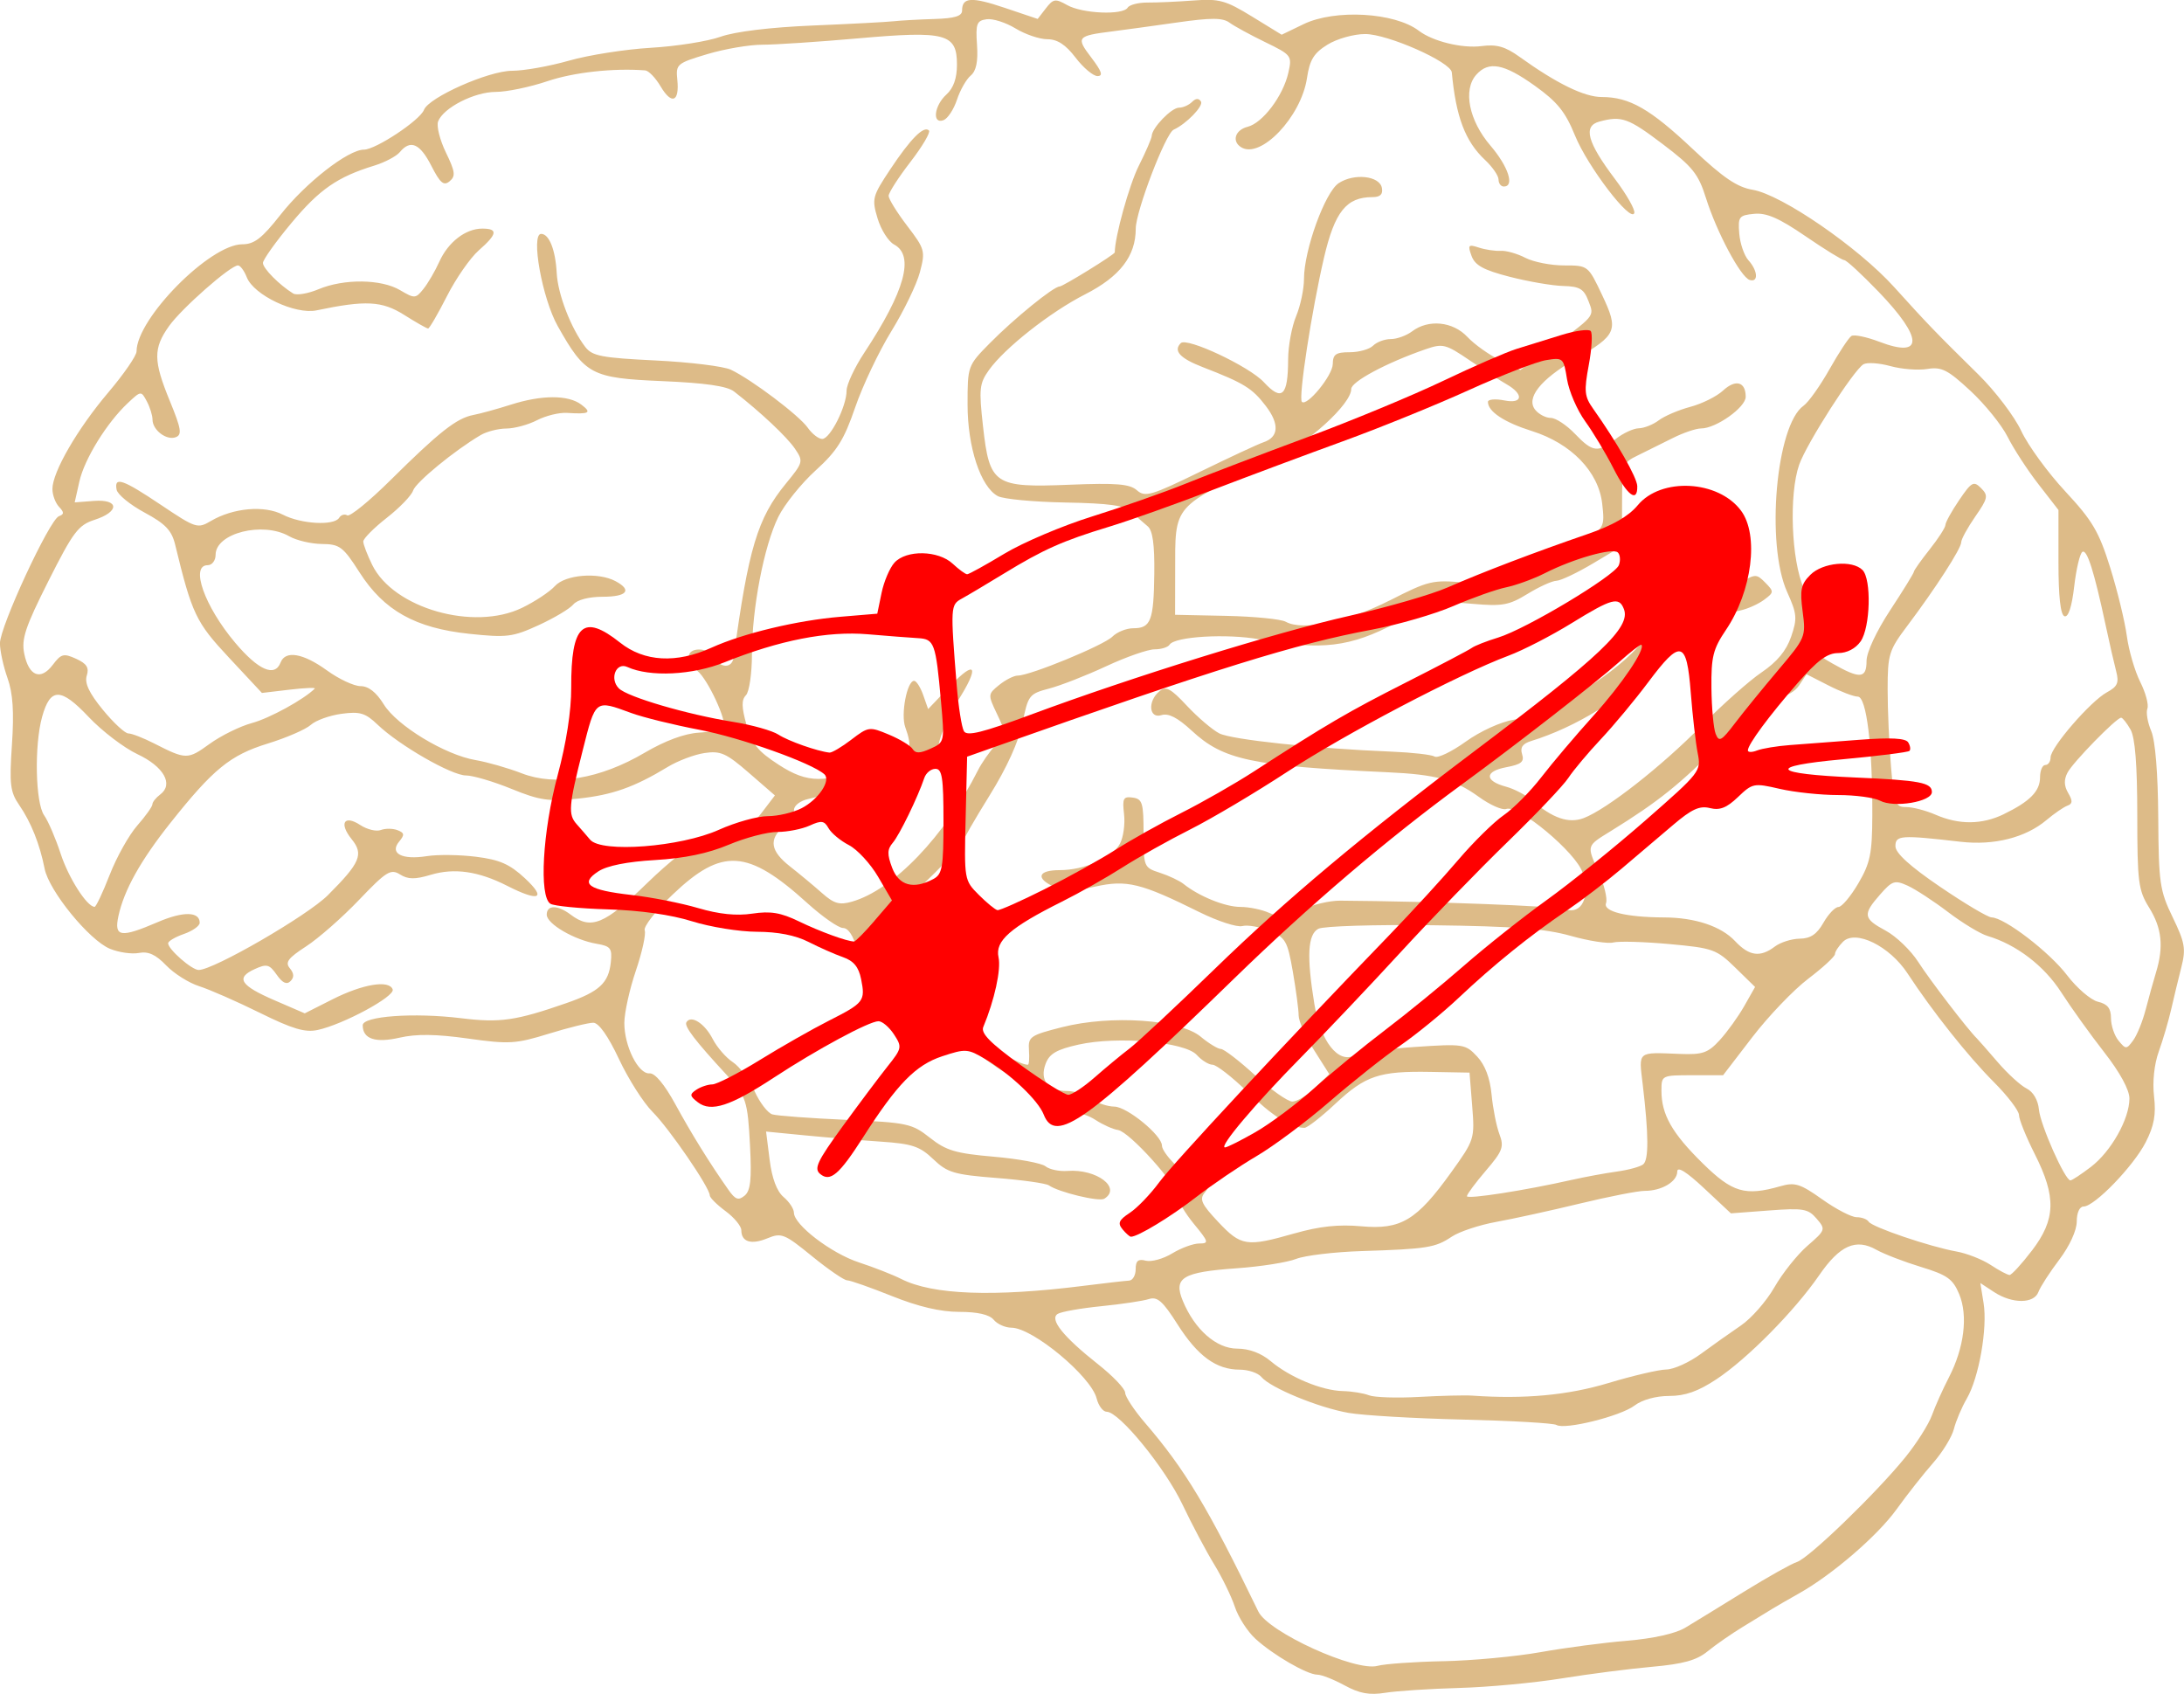 <?xml version="1.0" encoding="UTF-8" standalone="no"?>
<svg
   xmlns:dc="http://purl.org/dc/elements/1.1/"
   xmlns:cc="http://creativecommons.org/ns#"
   xmlns:rdf="http://www.w3.org/1999/02/22-rdf-syntax-ns#"
   xmlns:svg="http://www.w3.org/2000/svg"
   xmlns="http://www.w3.org/2000/svg"
   width="109.899mm"
   height="85.233mm"
   viewBox="0 0 109.899 85.233"
   version="1.1"
   id="svg8">
  <defs
     id="defs2" />
  <g
     id="layer1"
     transform="translate(-58.741,-96.616)">
    <g
       id="g865">
      <path
         style="fill:#ddbb88;stroke-width:0.265"
         d="m 126.406,181.423 c -0.545,-0.298 -1.163,-0.542 -1.374,-0.542 -0.516,0 -2.231,-0.994 -3.119,-1.807 -0.397,-0.364 -0.862,-1.087 -1.034,-1.607 -0.172,-0.52 -0.641,-1.483 -1.042,-2.139 -0.402,-0.656 -1.119,-2.011 -1.595,-3.011 -0.875,-1.84 -3.181,-4.664 -3.808,-4.664 -0.188,0 -0.417,-0.301 -0.509,-0.668 -0.28,-1.115 -3.223,-3.56 -4.289,-3.563 -0.31,-0.001 -0.711,-0.18 -0.892,-0.399 -0.217,-0.261 -0.808,-0.397 -1.732,-0.397 -0.942,0 -2.054,-0.261 -3.385,-0.794 -1.09,-0.437 -2.107,-0.794 -2.259,-0.794 -0.152,0 -0.946,-0.546 -1.766,-1.213 -1.387,-1.13 -1.541,-1.192 -2.243,-0.901 -0.817,0.338 -1.315,0.184 -1.315,-0.408 0,-0.205 -0.357,-0.637 -0.794,-0.96 -0.437,-0.323 -0.794,-0.679 -0.794,-0.793 0,-0.386 -2.038,-3.361 -2.877,-4.199 -0.459,-0.459 -1.221,-1.656 -1.691,-2.658 -0.544,-1.159 -1.015,-1.825 -1.291,-1.828 -0.239,-0.003 -1.249,0.246 -2.244,0.553 -1.662,0.513 -1.992,0.533 -4.063,0.242 -1.604,-0.225 -2.595,-0.238 -3.436,-0.045 -1.221,0.281 -1.861,0.067 -1.861,-0.623 0,-0.46 2.582,-0.646 4.944,-0.356 1.966,0.241 2.751,0.129 5.303,-0.758 1.659,-0.577 2.128,-1.009 2.238,-2.06 0.073,-0.699 -0.011,-0.808 -0.711,-0.926 -1.119,-0.189 -2.514,-1.001 -2.514,-1.464 0,-0.499 0.548,-0.499 1.206,-0.002 1.026,0.776 1.705,0.496 3.838,-1.579 1.122,-1.091 2.261,-1.985 2.533,-1.986 1.241,-0.004 2.501,-0.594 3.186,-1.492 l 0.719,-0.942 -1.309,-1.136 c -1.14,-0.99 -1.428,-1.118 -2.235,-0.997 -0.509,0.076 -1.342,0.391 -1.851,0.7 -1.686,1.023 -2.788,1.412 -4.513,1.594 -1.474,0.156 -1.931,0.088 -3.355,-0.493 -0.907,-0.37 -1.934,-0.673 -2.283,-0.673 -0.724,0 -3.359,-1.514 -4.443,-2.552 -0.619,-0.593 -0.889,-0.675 -1.819,-0.55 -0.601,0.081 -1.297,0.332 -1.547,0.558 -0.25,0.226 -1.225,0.649 -2.168,0.94 -1.889,0.583 -2.741,1.279 -4.905,4.004 -1.494,1.882 -2.326,3.374 -2.607,4.677 -0.228,1.057 0.107,1.108 1.985,0.3 1.275,-0.548 2.105,-0.534 2.105,0.036 0,0.158 -0.357,0.411 -0.794,0.563 -0.437,0.152 -0.794,0.363 -0.794,0.469 0,0.302 1.19,1.343 1.536,1.343 0.75,0 5.472,-2.733 6.503,-3.764 1.629,-1.629 1.811,-2.057 1.198,-2.814 -0.651,-0.804 -0.383,-1.249 0.431,-0.715 0.343,0.225 0.808,0.337 1.034,0.251 0.226,-0.087 0.603,-0.084 0.837,0.006 0.355,0.136 0.369,0.233 0.083,0.578 -0.493,0.594 0.148,0.929 1.397,0.73 0.539,-0.086 1.653,-0.072 2.476,0.031 1.189,0.149 1.693,0.371 2.459,1.083 1.107,1.029 0.716,1.199 -0.884,0.384 -1.45,-0.739 -2.666,-0.915 -3.858,-0.558 -0.793,0.238 -1.142,0.233 -1.546,-0.02 -0.467,-0.292 -0.685,-0.156 -2.06,1.282 -0.845,0.885 -2.044,1.937 -2.664,2.339 -0.909,0.59 -1.067,0.802 -0.818,1.102 0.214,0.258 0.224,0.456 0.033,0.647 -0.191,0.191 -0.404,0.092 -0.694,-0.322 -0.37,-0.528 -0.5,-0.561 -1.11,-0.283 -0.968,0.441 -0.721,0.825 1.017,1.575 l 1.504,0.65 1.391,-0.703 c 1.532,-0.774 2.859,-0.992 3.034,-0.5 0.125,0.351 -2.485,1.761 -3.775,2.04 -0.633,0.137 -1.267,-0.051 -2.91,-0.863 -1.156,-0.571 -2.528,-1.173 -3.05,-1.339 -0.522,-0.166 -1.271,-0.638 -1.666,-1.05 -0.519,-0.542 -0.897,-0.714 -1.369,-0.624 -0.358,0.069 -1.016,-0.026 -1.461,-0.211 -1.041,-0.431 -3.062,-2.909 -3.283,-4.025 -0.246,-1.244 -0.684,-2.34 -1.279,-3.205 -0.455,-0.66 -0.501,-1.045 -0.366,-3.043 0.111,-1.647 0.049,-2.584 -0.223,-3.346 -0.207,-0.582 -0.379,-1.368 -0.381,-1.747 -0.005,-0.835 2.495,-6.225 2.967,-6.398 0.269,-0.099 0.27,-0.193 0.005,-0.474 -0.182,-0.193 -0.331,-0.596 -0.331,-0.895 0,-0.853 1.258,-3.028 2.813,-4.861 0.781,-0.921 1.42,-1.849 1.42,-2.061 0,-1.652 3.693,-5.392 5.323,-5.392 0.601,0 0.99,-0.301 1.913,-1.476 1.262,-1.608 3.41,-3.286 4.206,-3.286 0.591,0 2.819,-1.476 3.021,-2.001 0.241,-0.629 3.257,-1.967 4.432,-1.967 0.596,0 1.886,-0.23 2.867,-0.51 0.981,-0.281 2.835,-0.572 4.12,-0.647 1.285,-0.075 2.863,-0.325 3.507,-0.556 0.722,-0.258 2.49,-0.474 4.611,-0.563 1.892,-0.079 3.737,-0.176 4.101,-0.216 0.364,-0.04 1.287,-0.091 2.051,-0.114 1.014,-0.03 1.389,-0.144 1.389,-0.423 0,-0.674 0.467,-0.704 2.153,-0.136 l 1.651,0.556 0.413,-0.534 c 0.373,-0.482 0.477,-0.498 1.074,-0.161 0.764,0.43 2.802,0.516 3.042,0.128 0.089,-0.145 0.543,-0.26 1.008,-0.257 0.465,0.004 1.5,-0.043 2.3,-0.103 1.296,-0.098 1.618,-0.01 2.948,0.806 l 1.493,0.916 1.102,-0.532 c 1.581,-0.764 4.59,-0.592 5.799,0.332 0.7,0.535 2.188,0.899 3.157,0.772 0.758,-0.099 1.189,0.022 1.906,0.537 1.873,1.346 3.264,2.026 4.143,2.026 1.394,0 2.435,0.596 4.588,2.626 1.523,1.435 2.222,1.911 3.008,2.042 1.456,0.244 5.307,2.892 7.114,4.892 1.705,1.886 2.064,2.258 4.245,4.406 0.844,0.831 1.813,2.107 2.152,2.834 0.34,0.728 1.337,2.097 2.217,3.043 1.369,1.472 1.695,2.025 2.26,3.836 0.363,1.164 0.74,2.712 0.837,3.44 0.098,0.728 0.401,1.767 0.674,2.311 0.273,0.543 0.436,1.148 0.36,1.343 -0.075,0.196 0.012,0.704 0.194,1.129 0.205,0.48 0.339,2.127 0.353,4.345 0.021,3.303 0.075,3.681 0.727,5.027 0.617,1.275 0.671,1.586 0.435,2.514 -0.148,0.582 -0.378,1.535 -0.511,2.117 -0.133,0.582 -0.413,1.535 -0.622,2.117 -0.232,0.643 -0.326,1.532 -0.24,2.265 0.106,0.911 0.004,1.476 -0.42,2.306 -0.613,1.201 -2.578,3.234 -3.126,3.234 -0.202,0 -0.344,0.312 -0.344,0.756 0,0.446 -0.36,1.232 -0.879,1.918 -0.483,0.639 -0.956,1.371 -1.05,1.626 -0.221,0.598 -1.319,0.601 -2.226,0.007 l -0.696,-0.456 0.163,1.008 c 0.205,1.264 -0.233,3.753 -0.846,4.808 -0.256,0.441 -0.548,1.129 -0.648,1.528 -0.1,0.4 -0.573,1.17 -1.05,1.712 -0.477,0.542 -1.301,1.588 -1.831,2.324 -0.962,1.337 -3.24,3.299 -4.929,4.246 -0.492,0.276 -1.089,0.62 -1.327,0.766 -0.238,0.146 -0.907,0.554 -1.487,0.909 -0.58,0.354 -1.379,0.909 -1.775,1.234 -0.543,0.444 -1.226,0.634 -2.778,0.772 -1.132,0.1 -3.189,0.365 -4.571,0.588 -1.382,0.223 -3.704,0.439 -5.159,0.479 -1.455,0.04 -3.122,0.149 -3.704,0.242 -0.801,0.128 -1.3,0.037 -2.05,-0.373 z m 4.96,-1.219 c 1.455,-0.03 3.658,-0.235 4.895,-0.456 1.237,-0.221 3.201,-0.48 4.366,-0.576 1.291,-0.106 2.426,-0.359 2.91,-0.65 0.437,-0.262 1.767,-1.077 2.957,-1.813 1.19,-0.735 2.391,-1.41 2.67,-1.498 0.604,-0.192 3.999,-3.474 5.459,-5.276 0.567,-0.701 1.168,-1.65 1.334,-2.11 0.166,-0.46 0.548,-1.312 0.849,-1.894 0.774,-1.496 0.974,-3.114 0.52,-4.201 -0.318,-0.761 -0.601,-0.962 -1.921,-1.364 -0.852,-0.26 -1.861,-0.649 -2.243,-0.864 -1.035,-0.584 -1.84,-0.227 -2.878,1.279 -1.245,1.806 -3.614,4.204 -5.169,5.234 -0.922,0.611 -1.577,0.842 -2.381,0.842 -0.666,0 -1.362,0.193 -1.741,0.482 -0.701,0.535 -3.515,1.235 -3.932,0.977 -0.146,-0.09 -2.261,-0.212 -4.7,-0.27 -2.439,-0.058 -5.03,-0.209 -5.757,-0.336 -1.511,-0.263 -3.937,-1.262 -4.39,-1.808 -0.168,-0.202 -0.659,-0.368 -1.092,-0.368 -1.178,0 -2.113,-0.682 -3.13,-2.283 -0.742,-1.169 -1.013,-1.407 -1.443,-1.268 -0.291,0.094 -1.369,0.255 -2.396,0.358 -1.027,0.103 -2.011,0.277 -2.187,0.386 -0.432,0.267 0.274,1.148 2.035,2.54 0.747,0.59 1.358,1.233 1.358,1.427 0,0.194 0.449,0.876 0.998,1.515 2.02,2.351 3.164,4.255 5.704,9.496 0.504,1.04 4.884,3.035 5.998,2.732 0.364,-0.099 1.852,-0.204 3.307,-0.234 z m 1.455,-13.364 c 2.634,0.184 4.814,-0.018 6.86,-0.634 1.226,-0.369 2.536,-0.675 2.91,-0.68 0.375,-0.005 1.157,-0.359 1.739,-0.787 0.582,-0.428 1.488,-1.07 2.014,-1.427 0.525,-0.356 1.284,-1.223 1.686,-1.925 0.402,-0.702 1.15,-1.641 1.664,-2.087 0.912,-0.792 0.923,-0.823 0.458,-1.366 -0.426,-0.498 -0.673,-0.54 -2.393,-0.41 l -1.918,0.145 -1.35,-1.263 c -0.889,-0.832 -1.35,-1.118 -1.35,-0.839 0,0.506 -0.787,0.972 -1.636,0.97 -0.337,-0.001 -1.803,0.286 -3.259,0.638 -1.455,0.352 -3.347,0.767 -4.204,0.922 -0.857,0.155 -1.869,0.491 -2.249,0.746 -0.821,0.552 -1.239,0.619 -4.527,0.724 -1.382,0.044 -2.869,0.222 -3.304,0.395 -0.435,0.173 -1.776,0.385 -2.98,0.47 -2.74,0.193 -3.205,0.473 -2.722,1.639 0.6,1.449 1.69,2.405 2.742,2.405 0.596,0 1.202,0.227 1.682,0.631 0.968,0.814 2.572,1.48 3.622,1.504 0.455,0.01 1.05,0.106 1.322,0.213 0.272,0.107 1.403,0.144 2.514,0.082 1.111,-0.062 2.317,-0.092 2.681,-0.066 z m -19.579,-5.522 c 1.091,-0.137 2.133,-0.256 2.315,-0.265 0.182,-0.009 0.331,-0.268 0.331,-0.576 0,-0.422 0.125,-0.527 0.509,-0.427 0.28,0.073 0.878,-0.091 1.329,-0.366 0.451,-0.274 1.065,-0.499 1.363,-0.499 0.498,0 0.476,-0.08 -0.271,-0.986 -0.447,-0.542 -0.814,-1.168 -0.816,-1.389 -0.004,-0.554 -2.431,-3.251 -3.001,-3.335 -0.255,-0.037 -0.764,-0.265 -1.132,-0.506 -0.368,-0.241 -0.83,-0.377 -1.027,-0.301 -0.197,0.076 -0.812,-0.225 -1.368,-0.667 -0.555,-0.442 -1.367,-0.988 -1.803,-1.213 -0.437,-0.225 -1.15,-0.706 -1.586,-1.069 -0.435,-0.364 -1.288,-0.874 -1.895,-1.134 -0.812,-0.348 -1.395,-0.902 -2.205,-2.095 -0.878,-1.293 -1.175,-1.561 -1.463,-1.323 -0.29,0.241 -0.418,0.088 -0.651,-0.778 -0.183,-0.68 -0.444,-1.078 -0.706,-1.078 -0.229,0 -1.04,-0.566 -1.804,-1.257 -3,-2.716 -4.288,-2.796 -6.778,-0.42 -0.842,0.803 -1.472,1.611 -1.4,1.797 0.071,0.186 -0.129,1.098 -0.445,2.027 -0.316,0.929 -0.577,2.11 -0.58,2.625 -0.006,1.169 0.706,2.593 1.271,2.542 0.267,-0.024 0.75,0.555 1.293,1.549 0.823,1.507 1.726,2.963 2.676,4.313 0.346,0.492 0.502,0.548 0.813,0.29 0.297,-0.247 0.359,-0.812 0.272,-2.497 -0.118,-2.281 -0.193,-2.512 -1.171,-3.57 -1.603,-1.736 -2.154,-2.458 -2.03,-2.659 0.234,-0.379 0.916,0.056 1.324,0.846 0.216,0.418 0.671,0.942 1.011,1.164 0.34,0.223 0.831,0.876 1.09,1.452 0.26,0.576 0.663,1.104 0.897,1.175 0.234,0.071 1.899,0.194 3.699,0.274 3.098,0.138 3.325,0.186 4.233,0.904 0.816,0.645 1.297,0.787 3.209,0.952 1.237,0.107 2.41,0.324 2.606,0.483 0.196,0.159 0.692,0.264 1.101,0.233 1.47,-0.112 2.745,0.85 1.855,1.4 -0.263,0.162 -2.297,-0.33 -2.784,-0.673 -0.146,-0.103 -1.336,-0.271 -2.646,-0.374 -2.13,-0.167 -2.465,-0.267 -3.175,-0.945 -0.68,-0.649 -1.06,-0.776 -2.646,-0.883 -1.019,-0.068 -2.733,-0.21 -3.809,-0.315 l -1.957,-0.191 0.18,1.427 c 0.117,0.929 0.362,1.581 0.701,1.867 0.286,0.242 0.52,0.596 0.52,0.787 0,0.61 1.883,2.049 3.28,2.505 0.743,0.243 1.699,0.618 2.125,0.833 1.574,0.797 4.624,0.912 9.147,0.346 z m 47.745,-1.774 c 1.201,-1.573 1.234,-2.698 0.144,-4.857 -0.437,-0.865 -0.794,-1.749 -0.794,-1.964 0,-0.215 -0.57,-0.963 -1.267,-1.661 -1.302,-1.304 -3.082,-3.545 -4.341,-5.466 -0.905,-1.38 -2.621,-2.221 -3.249,-1.592 -0.221,0.221 -0.403,0.5 -0.403,0.62 0,0.119 -0.604,0.677 -1.343,1.238 -0.739,0.561 -2.005,1.884 -2.815,2.939 l -1.472,1.918 h -1.551 c -1.541,0 -1.551,0.005 -1.551,0.781 0,1.199 0.531,2.133 2.074,3.65 1.5,1.475 2.137,1.662 3.919,1.151 0.722,-0.207 0.995,-0.121 2.095,0.661 0.696,0.495 1.475,0.9 1.732,0.9 0.257,0 0.53,0.102 0.607,0.226 0.168,0.272 3.083,1.262 4.417,1.5 0.524,0.094 1.298,0.398 1.72,0.675 0.422,0.278 0.85,0.506 0.953,0.507 0.102,0.001 0.608,-0.551 1.124,-1.227 z m -37.112,-0.864 c 1.267,-0.362 2.222,-0.464 3.369,-0.36 1.99,0.18 2.783,-0.296 4.52,-2.714 1.173,-1.634 1.19,-1.686 1.058,-3.339 l -0.134,-1.679 -1.959,-0.036 c -2.588,-0.048 -3.276,0.183 -4.804,1.613 -0.706,0.661 -1.401,1.201 -1.543,1.201 -0.681,0 -1.605,-0.584 -2.881,-1.821 -0.769,-0.745 -1.554,-1.354 -1.745,-1.354 -0.191,0 -0.547,-0.221 -0.792,-0.491 -0.598,-0.661 -3.99,-0.959 -5.946,-0.523 -1.103,0.246 -1.468,0.457 -1.659,0.961 -0.314,0.826 0.113,1.375 1.071,1.375 0.391,0 0.942,0.175 1.224,0.388 0.282,0.214 0.806,0.392 1.162,0.397 0.639,0.008 2.394,1.446 2.394,1.961 0,0.359 1.085,1.486 1.435,1.491 0.157,0.002 0.456,0.112 0.664,0.244 0.306,0.194 0.316,0.318 0.051,0.637 -0.273,0.329 -0.158,0.578 0.678,1.466 1.157,1.229 1.43,1.27 3.836,0.582 z m 13.973,-2.698 c 0.655,-0.148 1.667,-0.335 2.249,-0.415 0.582,-0.08 1.18,-0.243 1.329,-0.363 0.285,-0.229 0.278,-1.489 -0.023,-4.022 -0.202,-1.699 -0.298,-1.62 1.869,-1.535 1.148,0.045 1.413,-0.047 2.007,-0.695 0.376,-0.411 0.93,-1.18 1.231,-1.71 l 0.547,-0.964 -0.997,-0.974 c -0.943,-0.921 -1.124,-0.985 -3.316,-1.185 -1.275,-0.116 -2.545,-0.152 -2.821,-0.08 -0.276,0.072 -1.243,-0.078 -2.148,-0.334 -1.272,-0.36 -2.848,-0.481 -6.938,-0.533 -2.91,-0.037 -5.5,0.043 -5.755,0.177 -0.537,0.284 -0.596,1.382 -0.202,3.787 0.306,1.868 1.199,3.011 2.021,2.587 0.273,-0.141 1.635,-0.332 3.028,-0.426 2.448,-0.165 2.552,-0.149 3.139,0.477 0.402,0.427 0.649,1.079 0.73,1.92 0.067,0.7 0.245,1.597 0.395,1.992 0.241,0.636 0.163,0.847 -0.682,1.834 -0.525,0.613 -0.954,1.192 -0.954,1.285 0,0.167 2.942,-0.291 5.292,-0.824 z m 26.105,-0.648 c 1.017,-0.776 1.941,-2.415 1.941,-3.444 0,-0.437 -0.479,-1.316 -1.268,-2.326 -0.697,-0.893 -1.67,-2.249 -2.162,-3.014 -0.863,-1.342 -2.254,-2.405 -3.714,-2.84 -0.364,-0.108 -1.257,-0.649 -1.984,-1.202 -0.728,-0.553 -1.643,-1.15 -2.033,-1.327 -0.646,-0.292 -0.772,-0.252 -1.381,0.441 -0.889,1.011 -0.859,1.211 0.276,1.822 0.53,0.285 1.27,0.997 1.644,1.582 0.577,0.901 2.503,3.412 2.946,3.841 0.075,0.073 0.545,0.609 1.046,1.191 0.5,0.582 1.155,1.18 1.455,1.329 0.333,0.165 0.575,0.578 0.621,1.058 0.074,0.781 1.312,3.566 1.585,3.566 0.078,0 0.541,-0.305 1.029,-0.677 z m -39.041,-3.981 0.719,-0.689 -0.771,-1.215 c -0.424,-0.668 -0.771,-1.45 -0.771,-1.737 0,-0.287 -0.132,-1.28 -0.293,-2.206 -0.27,-1.548 -0.364,-1.713 -1.174,-2.052 -0.484,-0.202 -1.1,-0.311 -1.368,-0.241 -0.268,0.07 -1.242,-0.247 -2.164,-0.704 -2.947,-1.462 -3.656,-1.635 -5.241,-1.281 -1.054,0.236 -1.566,0.239 -2.063,0.013 -0.948,-0.432 -0.815,-0.842 0.274,-0.842 1.25,0 2.656,-0.616 3.038,-1.331 0.171,-0.32 0.264,-0.99 0.205,-1.489 -0.092,-0.792 -0.037,-0.898 0.438,-0.83 0.485,0.069 0.544,0.264 0.544,1.797 0,1.689 0.015,1.724 0.82,1.985 0.451,0.146 0.987,0.399 1.191,0.562 0.779,0.624 2.096,1.157 2.859,1.157 0.437,0 1.092,0.135 1.455,0.301 0.531,0.242 0.851,0.211 1.634,-0.161 0.535,-0.254 1.404,-0.459 1.931,-0.455 4.612,0.033 10.856,0.271 11.321,0.431 0.843,0.291 1.282,-0.628 0.88,-1.845 -0.335,-1.016 -3.236,-3.432 -3.842,-3.2 -0.193,0.074 -0.816,-0.201 -1.384,-0.613 -1.188,-0.861 -2.154,-1.122 -4.561,-1.233 -6.877,-0.318 -8.285,-0.616 -9.881,-2.094 -0.708,-0.655 -1.171,-0.893 -1.521,-0.782 -0.629,0.2 -0.709,-0.699 -0.106,-1.199 0.331,-0.275 0.562,-0.154 1.389,0.731 0.545,0.583 1.278,1.207 1.627,1.387 0.619,0.317 4.851,0.766 8.664,0.918 1.04,0.042 2.017,0.153 2.171,0.248 0.154,0.095 0.858,-0.243 1.564,-0.75 0.737,-0.53 1.772,-1.001 2.428,-1.106 1.751,-0.28 4.731,-2.025 6.233,-3.65 1.506,-1.63 3.139,-2.804 3.899,-2.804 0.285,0 0.863,-0.204 1.286,-0.454 0.728,-0.43 0.792,-0.429 1.231,0.016 0.441,0.448 0.438,0.488 -0.066,0.862 -0.291,0.216 -0.827,0.456 -1.191,0.534 -1.523,0.328 -2.31,0.831 -4.151,2.654 -1.815,1.798 -4.139,3.224 -6.377,3.916 -0.431,0.133 -0.563,0.325 -0.455,0.664 0.121,0.381 -0.04,0.513 -0.8,0.655 -1.096,0.206 -1.099,0.688 -0.005,0.98 0.41,0.11 0.997,0.419 1.306,0.688 1.031,0.899 1.846,1.178 2.601,0.89 1.157,-0.44 3.913,-2.6 5.92,-4.639 1.04,-1.057 2.402,-2.268 3.027,-2.691 0.779,-0.527 1.247,-1.091 1.488,-1.794 0.317,-0.923 0.297,-1.148 -0.199,-2.249 -1.085,-2.407 -0.559,-8.399 0.823,-9.373 0.248,-0.175 0.836,-1.002 1.308,-1.839 0.472,-0.837 0.968,-1.59 1.103,-1.673 0.135,-0.084 0.769,0.048 1.41,0.293 2.224,0.849 2.21,-0.175 -0.034,-2.508 -0.847,-0.88 -1.627,-1.6 -1.735,-1.601 -0.108,-6.9e-4 -0.988,-0.543 -1.955,-1.206 -1.33,-0.91 -1.96,-1.185 -2.582,-1.124 -0.763,0.074 -0.817,0.146 -0.748,0.995 0.041,0.503 0.249,1.108 0.463,1.344 0.475,0.525 0.51,1.132 0.058,0.987 -0.452,-0.145 -1.656,-2.401 -2.194,-4.112 -0.384,-1.222 -0.67,-1.58 -2.173,-2.718 -1.745,-1.321 -2.073,-1.438 -3.193,-1.138 -0.833,0.223 -0.611,1.041 0.784,2.889 0.589,0.781 1.027,1.552 0.973,1.714 -0.17,0.509 -2.347,-2.337 -2.983,-3.9 -0.487,-1.198 -0.89,-1.696 -2.026,-2.508 -1.557,-1.112 -2.319,-1.255 -2.945,-0.55 -0.675,0.76 -0.366,2.301 0.715,3.564 0.9,1.051 1.229,2.059 0.673,2.059 -0.146,0 -0.265,-0.158 -0.265,-0.351 0,-0.193 -0.308,-0.639 -0.685,-0.992 -0.992,-0.93 -1.46,-2.165 -1.667,-4.401 -0.049,-0.524 -3.224,-1.929 -4.36,-1.929 -0.571,0 -1.415,0.237 -1.893,0.532 -0.69,0.427 -0.896,0.762 -1.035,1.686 -0.292,1.947 -2.328,4.087 -3.311,3.479 -0.485,-0.3 -0.304,-0.872 0.325,-1.03 0.757,-0.19 1.786,-1.555 2.048,-2.716 0.194,-0.859 0.164,-0.898 -1.161,-1.542 -0.748,-0.363 -1.558,-0.805 -1.8,-0.982 -0.344,-0.251 -0.922,-0.253 -2.646,-0.007 -1.213,0.173 -2.682,0.375 -3.264,0.448 -1.769,0.223 -1.825,0.293 -1.042,1.319 0.524,0.687 0.605,0.928 0.311,0.928 -0.218,0 -0.715,-0.417 -1.103,-0.926 -0.499,-0.654 -0.916,-0.926 -1.42,-0.927 -0.393,-5.55e-4 -1.115,-0.245 -1.604,-0.544 -0.49,-0.298 -1.144,-0.506 -1.455,-0.462 -0.498,0.071 -0.555,0.225 -0.482,1.291 0.058,0.839 -0.04,1.312 -0.317,1.543 -0.22,0.183 -0.531,0.729 -0.691,1.214 -0.16,0.485 -0.464,0.948 -0.675,1.029 -0.584,0.224 -0.477,-0.728 0.145,-1.291 0.355,-0.322 0.529,-0.815 0.529,-1.502 0,-1.565 -0.556,-1.712 -4.978,-1.322 -1.991,0.176 -4.156,0.319 -4.811,0.319 -0.655,-4.5e-4 -1.905,0.213 -2.778,0.475 -1.531,0.459 -1.585,0.505 -1.504,1.293 0.114,1.115 -0.286,1.27 -0.843,0.327 -0.253,-0.429 -0.602,-0.79 -0.776,-0.803 -1.609,-0.122 -3.591,0.097 -4.916,0.543 -0.88,0.297 -2.051,0.54 -2.601,0.54 -1.079,0.001 -2.637,0.798 -2.901,1.484 -0.089,0.233 0.087,0.937 0.392,1.565 0.468,0.964 0.497,1.189 0.187,1.447 -0.296,0.246 -0.475,0.095 -0.918,-0.773 -0.576,-1.129 -1.053,-1.338 -1.586,-0.695 -0.175,0.211 -0.755,0.517 -1.289,0.681 -1.856,0.57 -2.756,1.194 -4.174,2.895 -0.785,0.941 -1.427,1.842 -1.427,2.003 0,0.273 0.825,1.106 1.521,1.536 0.169,0.105 0.745,0.008 1.278,-0.215 1.282,-0.536 3.152,-0.514 4.102,0.047 0.732,0.432 0.783,0.43 1.179,-0.066 0.228,-0.285 0.585,-0.897 0.793,-1.36 0.447,-0.994 1.325,-1.671 2.165,-1.671 0.804,0 0.759,0.274 -0.177,1.095 -0.429,0.376 -1.151,1.415 -1.604,2.308 -0.454,0.893 -0.88,1.624 -0.946,1.624 -0.066,0 -0.609,-0.308 -1.205,-0.685 -1.115,-0.704 -1.939,-0.747 -4.405,-0.229 -1.074,0.226 -3.162,-0.764 -3.515,-1.666 -0.128,-0.327 -0.327,-0.595 -0.442,-0.595 -0.379,0 -2.832,2.159 -3.468,3.051 -0.801,1.126 -0.795,1.741 0.041,3.776 0.57,1.389 0.62,1.692 0.299,1.816 -0.465,0.179 -1.173,-0.357 -1.173,-0.887 0,-0.21 -0.129,-0.623 -0.287,-0.919 -0.285,-0.532 -0.293,-0.532 -0.95,0.084 -1.06,0.992 -2.188,2.816 -2.443,3.953 l -0.236,1.05 0.966,-0.074 c 1.276,-0.098 1.303,0.541 0.04,0.949 -0.825,0.267 -1.078,0.602 -2.325,3.077 -1.17,2.324 -1.369,2.922 -1.219,3.661 0.23,1.133 0.828,1.367 1.436,0.56 0.42,-0.556 0.547,-0.589 1.174,-0.304 0.533,0.243 0.663,0.448 0.536,0.847 -0.119,0.373 0.117,0.874 0.808,1.718 0.537,0.655 1.115,1.191 1.285,1.191 0.17,0 0.752,0.226 1.293,0.502 1.61,0.821 1.694,0.822 2.788,0.029 0.578,-0.419 1.541,-0.893 2.141,-1.055 0.88,-0.237 2.614,-1.188 3.158,-1.732 0.06,-0.06 -0.514,-0.035 -1.275,0.055 l -1.384,0.164 -1.658,-1.776 c -1.667,-1.785 -1.858,-2.188 -2.709,-5.687 -0.174,-0.718 -0.489,-1.047 -1.539,-1.613 -0.726,-0.391 -1.358,-0.908 -1.406,-1.149 -0.133,-0.681 0.3,-0.532 2.245,0.772 1.736,1.164 1.83,1.195 2.492,0.804 1.126,-0.665 2.696,-0.804 3.629,-0.321 0.919,0.475 2.58,0.567 2.834,0.155 0.091,-0.148 0.274,-0.202 0.405,-0.121 0.132,0.081 1.116,-0.72 2.187,-1.782 2.439,-2.417 3.315,-3.106 4.152,-3.267 0.364,-0.07 1.213,-0.304 1.888,-0.519 1.558,-0.499 2.896,-0.5 3.552,-0.004 0.545,0.412 0.412,0.489 -0.722,0.416 -0.389,-0.025 -1.067,0.141 -1.508,0.369 -0.441,0.228 -1.135,0.416 -1.542,0.418 -0.407,0.002 -0.991,0.151 -1.296,0.331 -1.309,0.77 -3.266,2.377 -3.398,2.79 -0.078,0.246 -0.675,0.864 -1.326,1.374 -0.651,0.509 -1.182,1.045 -1.181,1.191 0.002,0.146 0.205,0.677 0.453,1.181 1.072,2.18 5.102,3.333 7.534,2.156 0.65,-0.314 1.394,-0.807 1.654,-1.094 0.525,-0.58 2.182,-0.715 3.054,-0.249 0.85,0.455 0.579,0.784 -0.646,0.784 -0.697,0 -1.287,0.155 -1.481,0.39 -0.178,0.214 -0.964,0.683 -1.746,1.041 -1.301,0.596 -1.599,0.633 -3.479,0.435 -2.723,-0.287 -4.301,-1.169 -5.532,-3.094 -0.826,-1.291 -0.994,-1.418 -1.891,-1.427 -0.541,-0.005 -1.282,-0.18 -1.646,-0.388 -1.327,-0.759 -3.704,-0.16 -3.704,0.933 0,0.288 -0.178,0.522 -0.397,0.522 -0.896,0 -0.162,2.071 1.383,3.903 1.169,1.385 1.996,1.745 2.285,0.992 0.238,-0.621 1.132,-0.469 2.328,0.397 0.603,0.437 1.366,0.794 1.696,0.794 0.399,0 0.79,0.307 1.166,0.915 0.665,1.077 3.086,2.545 4.624,2.806 0.589,0.1 1.634,0.4 2.322,0.666 1.698,0.658 3.939,0.283 6.179,-1.034 1.031,-0.606 2.012,-0.97 2.729,-1.012 0.616,-0.036 1.178,-0.16 1.249,-0.275 0.184,-0.298 -0.788,-2.395 -1.311,-2.827 -0.242,-0.2 -0.44,-0.527 -0.44,-0.728 0,-0.479 0.972,-0.471 1.244,0.011 0.334,0.592 0.934,0.605 1.013,0.021 0.741,-5.47 1.198,-6.992 2.625,-8.733 0.877,-1.07 0.889,-1.119 0.457,-1.758 -0.402,-0.594 -1.734,-1.846 -3.064,-2.878 -0.35,-0.272 -1.445,-0.43 -3.617,-0.522 -3.559,-0.151 -3.878,-0.319 -5.257,-2.772 -0.781,-1.389 -1.364,-4.636 -0.833,-4.636 0.403,0 0.721,0.8 0.784,1.973 0.058,1.072 0.714,2.772 1.436,3.715 0.351,0.459 0.821,0.549 3.536,0.681 1.722,0.084 3.429,0.293 3.792,0.466 1.047,0.497 3.433,2.298 3.868,2.918 0.218,0.311 0.545,0.565 0.729,0.565 0.398,0 1.225,-1.64 1.225,-2.429 0,-0.307 0.401,-1.167 0.891,-1.909 2.046,-3.099 2.539,-4.89 1.499,-5.446 -0.286,-0.153 -0.66,-0.745 -0.831,-1.315 -0.295,-0.985 -0.263,-1.109 0.636,-2.463 1.027,-1.547 1.692,-2.216 1.949,-1.959 0.09,0.09 -0.33,0.802 -0.932,1.583 -0.603,0.781 -1.096,1.549 -1.096,1.706 0,0.157 0.42,0.836 0.933,1.508 0.894,1.171 0.921,1.269 0.64,2.335 -0.161,0.612 -0.807,1.946 -1.434,2.965 -0.628,1.019 -1.448,2.745 -1.822,3.836 -0.562,1.636 -0.911,2.193 -1.993,3.175 -0.721,0.655 -1.566,1.707 -1.877,2.338 -0.72,1.462 -1.325,4.607 -1.325,6.893 0,0.981 -0.136,1.911 -0.303,2.079 -0.228,0.228 -0.221,0.596 0.027,1.481 0.27,0.964 0.564,1.33 1.623,2.016 1.463,0.948 2.34,0.949 4.607,0.007 0.291,-0.121 0.857,-0.291 1.257,-0.378 0.763,-0.166 0.875,-0.503 0.504,-1.52 -0.234,-0.641 0.088,-2.332 0.445,-2.332 0.113,0 0.318,0.319 0.456,0.71 l 0.25,0.71 1.121,-1.173 c 1.298,-1.358 1.473,-0.968 0.354,0.788 -0.425,0.668 -0.856,1.663 -0.957,2.213 -0.196,1.067 -0.733,1.514 -1.819,1.514 -0.37,0 -1.42,0.231 -2.333,0.514 -0.913,0.283 -1.987,0.582 -2.387,0.666 -0.4,0.084 -0.728,0.33 -0.728,0.547 0,0.217 -0.238,0.598 -0.529,0.848 -0.754,0.645 -0.657,1.231 0.331,2.005 0.473,0.371 1.194,0.97 1.602,1.332 0.609,0.54 0.881,0.618 1.513,0.437 2.084,-0.598 4.668,-3.292 6.341,-6.613 0.183,-0.364 0.578,-0.93 0.877,-1.259 0.53,-0.582 0.532,-0.622 0.076,-1.579 -0.461,-0.967 -0.459,-0.989 0.114,-1.453 0.32,-0.259 0.74,-0.471 0.933,-0.471 0.624,0 4.326,-1.523 4.762,-1.959 0.232,-0.232 0.705,-0.423 1.05,-0.423 0.884,0 1.03,-0.377 1.059,-2.747 0.018,-1.464 -0.081,-2.178 -0.332,-2.383 -0.197,-0.161 -0.561,-0.485 -0.809,-0.719 -0.349,-0.33 -1.101,-0.437 -3.34,-0.478 -1.589,-0.029 -3.115,-0.173 -3.391,-0.321 -0.866,-0.464 -1.524,-2.453 -1.524,-4.608 0,-1.942 0.006,-1.959 1.124,-3.092 1.224,-1.24 3.204,-2.849 3.507,-2.849 0.166,0 2.777,-1.613 2.777,-1.716 0,-0.777 0.725,-3.394 1.205,-4.35 0.356,-0.708 0.651,-1.389 0.655,-1.514 0.016,-0.406 0.993,-1.417 1.37,-1.417 0.202,0 0.497,-0.129 0.655,-0.288 0.19,-0.19 0.344,-0.197 0.452,-0.021 0.138,0.224 -0.741,1.129 -1.375,1.416 -0.403,0.182 -1.906,4.108 -1.907,4.979 -5.3e-4,1.382 -0.795,2.413 -2.546,3.305 -1.754,0.893 -4.052,2.703 -4.844,3.815 -0.477,0.67 -0.506,0.948 -0.296,2.824 0.33,2.943 0.558,3.097 4.367,2.942 2.347,-0.095 3.013,-0.04 3.378,0.279 0.412,0.36 0.717,0.27 3.175,-0.93 1.496,-0.73 2.93,-1.398 3.188,-1.483 0.775,-0.257 0.82,-0.915 0.124,-1.827 -0.685,-0.898 -1.094,-1.15 -3.172,-1.955 -1.153,-0.447 -1.496,-0.822 -1.107,-1.21 0.304,-0.304 3.444,1.172 4.177,1.964 0.914,0.987 1.218,0.703 1.224,-1.142 0.002,-0.673 0.183,-1.652 0.401,-2.174 0.218,-0.522 0.397,-1.368 0.397,-1.879 0,-1.447 1.059,-4.368 1.748,-4.819 0.779,-0.51 2.057,-0.368 2.172,0.241 0.061,0.324 -0.082,0.463 -0.478,0.463 -1.308,0 -1.894,0.733 -2.434,3.043 -0.621,2.659 -1.299,7.073 -1.114,7.258 0.253,0.253 1.547,-1.327 1.554,-1.899 0.006,-0.493 0.154,-0.597 0.853,-0.597 0.465,0 0.995,-0.149 1.177,-0.331 0.182,-0.182 0.583,-0.331 0.89,-0.331 0.307,0 0.789,-0.175 1.072,-0.388 0.824,-0.623 2.053,-0.499 2.783,0.28 0.353,0.377 1.096,0.906 1.651,1.175 l 1.01,0.49 1.239,-0.901 c 2.582,-1.878 2.494,-1.775 2.19,-2.574 -0.231,-0.608 -0.441,-0.732 -1.275,-0.754 -0.549,-0.014 -1.76,-0.223 -2.691,-0.463 -1.314,-0.339 -1.743,-0.574 -1.916,-1.05 -0.201,-0.551 -0.163,-0.593 0.37,-0.418 0.326,0.107 0.819,0.18 1.095,0.163 0.276,-0.018 0.836,0.141 1.244,0.352 0.408,0.211 1.285,0.383 1.949,0.383 1.206,0 1.208,0.001 1.911,1.486 0.845,1.785 0.756,2 -1.337,3.223 -1.781,1.04 -2.513,1.972 -2.018,2.568 0.181,0.218 0.53,0.396 0.776,0.396 0.246,0 0.789,0.357 1.208,0.794 0.897,0.936 1.16,0.97 2.057,0.265 0.37,-0.291 0.892,-0.533 1.16,-0.538 0.268,-0.005 0.722,-0.186 1.008,-0.402 0.287,-0.217 1.001,-0.521 1.587,-0.677 0.587,-0.156 1.326,-0.523 1.642,-0.816 0.635,-0.588 1.144,-0.45 1.144,0.31 0,0.533 -1.493,1.593 -2.244,1.593 -0.254,0 -0.895,0.217 -1.424,0.483 -0.529,0.265 -1.319,0.657 -1.756,0.871 -0.781,0.382 -0.794,0.421 -0.798,2.478 l -0.005,2.09 -1.451,0.866 c -0.798,0.476 -1.629,0.871 -1.847,0.877 -0.218,0.006 -0.873,0.304 -1.455,0.661 -0.932,0.572 -1.263,0.631 -2.778,0.498 -1.641,-0.145 -1.815,-0.101 -3.818,0.955 -2.326,1.227 -3.76,1.4 -6.898,0.832 -1.641,-0.297 -4.263,-0.141 -4.517,0.27 -0.079,0.129 -0.419,0.234 -0.754,0.234 -0.335,0 -1.429,0.382 -2.432,0.849 -1.002,0.467 -2.295,0.973 -2.872,1.124 -1.006,0.264 -1.061,0.336 -1.342,1.731 -0.187,0.928 -0.789,2.254 -1.663,3.659 -0.754,1.212 -1.37,2.287 -1.37,2.389 0,0.102 -0.994,1.138 -2.208,2.304 l -2.208,2.119 1.216,1.843 c 0.901,1.365 1.505,1.981 2.329,2.377 0.612,0.294 1.446,0.837 1.852,1.207 0.618,0.562 1.938,1.301 2.323,1.301 0.057,0 0.081,-0.327 0.054,-0.728 -0.047,-0.684 0.052,-0.753 1.67,-1.164 2.465,-0.625 5.926,-0.389 6.966,0.476 0.411,0.342 0.871,0.622 1.021,0.622 0.15,0 0.925,0.595 1.721,1.323 0.796,0.728 1.64,1.323 1.875,1.323 0.235,0 0.751,-0.31 1.146,-0.689 z m 41.8,-3.936 c 0.151,-0.585 0.385,-1.429 0.521,-1.876 0.393,-1.289 0.293,-2.228 -0.348,-3.257 -0.543,-0.874 -0.595,-1.281 -0.596,-4.661 -5.3e-4,-2.524 -0.109,-3.894 -0.34,-4.299 -0.186,-0.327 -0.399,-0.595 -0.472,-0.595 -0.237,0 -2.419,2.234 -2.697,2.761 -0.188,0.357 -0.179,0.668 0.032,1.027 0.234,0.398 0.225,0.543 -0.038,0.638 -0.187,0.068 -0.665,0.396 -1.061,0.73 -1.045,0.879 -2.633,1.28 -4.308,1.087 -3.019,-0.348 -3.286,-0.33 -3.286,0.223 0,0.345 0.73,1.009 2.249,2.043 1.237,0.842 2.402,1.535 2.59,1.539 0.654,0.014 2.905,1.738 3.797,2.908 0.494,0.648 1.194,1.249 1.555,1.336 0.485,0.116 0.656,0.332 0.656,0.828 0,0.369 0.172,0.88 0.383,1.134 0.364,0.44 0.4,0.439 0.735,-0.019 0.194,-0.265 0.476,-0.96 0.626,-1.545 z m -18.662,-3.172 c 0.282,-0.214 0.847,-0.392 1.254,-0.397 0.54,-0.006 0.862,-0.222 1.191,-0.8 0.248,-0.436 0.588,-0.793 0.756,-0.794 0.168,-8e-4 0.619,-0.536 1.001,-1.189 0.6,-1.024 0.697,-1.494 0.704,-3.427 0.013,-3.485 -0.292,-5.97 -0.732,-5.97 -0.205,0 -0.87,-0.253 -1.476,-0.563 l -1.103,-0.563 -0.374,0.563 c -0.209,0.314 -0.655,0.563 -1.009,0.563 -0.448,0 -1.299,0.674 -2.887,2.288 -2.071,2.104 -3.186,3 -5.572,4.474 -1.24,0.766 -1.221,0.705 -0.632,2.036 0.294,0.664 0.467,1.38 0.386,1.591 -0.163,0.424 1.012,0.714 2.923,0.722 1.559,0.006 2.868,0.443 3.571,1.192 0.709,0.755 1.263,0.831 2,0.273 z m -83.789,-3.608 c 0.344,-0.888 0.969,-2.005 1.388,-2.482 0.419,-0.477 0.761,-0.957 0.761,-1.068 0,-0.11 0.177,-0.333 0.393,-0.494 0.685,-0.513 0.181,-1.405 -1.147,-2.029 -0.677,-0.318 -1.781,-1.161 -2.454,-1.873 -1.404,-1.486 -1.929,-1.487 -2.342,-0.004 -0.398,1.434 -0.338,4.324 0.102,4.953 0.206,0.293 0.579,1.162 0.83,1.929 0.4,1.224 1.319,2.663 1.708,2.677 0.073,0.003 0.415,-0.722 0.76,-1.61 z m 95.308,-3.054 c 1.316,-0.637 1.827,-1.155 1.827,-1.854 0,-0.341 0.119,-0.62 0.265,-0.62 0.146,0 0.265,-0.171 0.265,-0.381 0,-0.505 2.015,-2.833 2.837,-3.278 0.533,-0.289 0.616,-0.478 0.464,-1.058 -0.102,-0.389 -0.339,-1.424 -0.526,-2.3 -0.585,-2.732 -0.939,-3.852 -1.174,-3.707 -0.124,0.077 -0.31,0.86 -0.412,1.741 -0.119,1.022 -0.295,1.564 -0.489,1.498 -0.201,-0.068 -0.303,-0.99 -0.303,-2.725 v -2.622 l -1.007,-1.297 c -0.554,-0.713 -1.251,-1.785 -1.55,-2.381 -0.299,-0.597 -1.142,-1.64 -1.874,-2.319 -1.144,-1.06 -1.449,-1.215 -2.17,-1.098 -0.461,0.075 -1.296,0.01 -1.856,-0.145 -0.56,-0.155 -1.169,-0.196 -1.353,-0.093 -0.484,0.272 -2.868,3.996 -3.238,5.057 -0.521,1.496 -0.397,4.798 0.235,6.226 0.324,0.733 0.513,1.633 0.463,2.204 -0.078,0.884 0.004,1.016 0.973,1.568 1.391,0.793 1.72,0.768 1.72,-0.128 0,-0.432 0.495,-1.494 1.191,-2.553 0.655,-0.997 1.191,-1.867 1.191,-1.934 0,-0.067 0.357,-0.572 0.794,-1.123 0.437,-0.551 0.794,-1.106 0.794,-1.233 0,-0.127 0.311,-0.688 0.69,-1.247 0.625,-0.92 0.729,-0.977 1.103,-0.603 0.374,0.374 0.346,0.509 -0.293,1.431 -0.388,0.56 -0.706,1.141 -0.706,1.29 0,0.316 -1.284,2.308 -2.706,4.198 -0.933,1.24 -0.996,1.441 -0.997,3.201 -5.3e-4,1.033 0.076,2.789 0.17,3.903 0.158,1.869 0.217,2.024 0.763,2.024 0.326,0 0.993,0.174 1.483,0.387 1.181,0.513 2.33,0.503 3.429,-0.028 z m -30.898,-10.753 c 1.954,-0.997 2.162,-1.047 3.761,-0.898 0.931,0.087 1.759,0.052 1.84,-0.079 0.08,-0.13 0.798,-0.481 1.595,-0.779 0.797,-0.298 1.94,-0.852 2.54,-1.231 1.063,-0.671 1.088,-0.72 0.957,-1.881 -0.182,-1.611 -1.558,-3.033 -3.536,-3.656 -1.397,-0.44 -2.214,-0.981 -2.214,-1.468 0,-0.131 0.373,-0.164 0.829,-0.073 0.932,0.186 0.989,-0.314 0.094,-0.822 -0.275,-0.156 -1.093,-0.687 -1.818,-1.179 -1.242,-0.844 -1.372,-0.877 -2.262,-0.568 -1.954,0.678 -3.722,1.625 -3.722,1.994 0,0.762 -2.202,2.763 -3.947,3.586 -5.124,2.416 -4.906,2.165 -4.913,5.666 l -0.004,2.109 2.569,0.054 c 1.413,0.03 2.764,0.163 3.002,0.297 0.847,0.474 3.104,0.011 5.228,-1.074 z"
         id="path867" />
      <g
         id="g918"
         style="fill:#ff0000"
         transform="translate(-22.925,-96.933)">
        <path
           style="fill:#ff0000;stroke-width:0.265"
           d="m 138.151,255.402 c -0.254,-0.306 -0.183,-0.465 0.363,-0.824 0.373,-0.244 1.04,-0.937 1.483,-1.539 0.726,-0.988 6.25,-6.92 11.613,-12.472 1.125,-1.164 2.672,-2.853 3.438,-3.753 0.767,-0.9 1.795,-1.911 2.285,-2.247 0.49,-0.336 1.342,-1.196 1.893,-1.911 0.551,-0.715 1.737,-2.114 2.636,-3.11 1.424,-1.577 2.614,-3.34 2.399,-3.554 -0.038,-0.038 -0.545,0.355 -1.126,0.874 -1.106,0.989 -5.154,4.138 -7.907,6.153 -3.762,2.753 -7.688,6.099 -11.435,9.744 -7.44,7.238 -9.022,8.369 -9.608,6.867 -0.28,-0.718 -1.659,-2.027 -2.935,-2.787 -0.886,-0.527 -0.992,-0.535 -2.174,-0.145 -1.332,0.439 -2.265,1.393 -3.974,4.068 -1.207,1.889 -1.658,2.275 -2.166,1.853 -0.322,-0.267 -0.147,-0.639 1.124,-2.386 0.828,-1.138 1.847,-2.498 2.265,-3.022 0.728,-0.914 0.741,-0.979 0.325,-1.615 -0.239,-0.364 -0.589,-0.662 -0.778,-0.662 -0.468,0 -3.096,1.416 -5.262,2.836 -2.19,1.435 -3.162,1.752 -3.823,1.247 -0.419,-0.321 -0.43,-0.402 -0.084,-0.634 0.218,-0.146 0.581,-0.267 0.806,-0.27 0.225,-0.002 1.297,-0.552 2.381,-1.222 1.085,-0.67 2.648,-1.56 3.474,-1.978 1.78,-0.901 1.853,-0.995 1.633,-2.095 -0.123,-0.614 -0.374,-0.919 -0.908,-1.106 -0.406,-0.142 -1.188,-0.487 -1.737,-0.767 -0.655,-0.334 -1.548,-0.51 -2.596,-0.512 -0.879,-0.002 -2.349,-0.239 -3.267,-0.527 -1.054,-0.33 -2.615,-0.552 -4.233,-0.6 -1.41,-0.042 -2.713,-0.169 -2.894,-0.283 -0.579,-0.361 -0.395,-3.631 0.362,-6.456 0.44,-1.641 0.69,-3.25 0.685,-4.414 -0.013,-3.184 0.598,-3.748 2.458,-2.27 1.216,0.967 2.834,1.057 4.597,0.257 1.599,-0.726 4.312,-1.376 6.505,-1.558 l 1.841,-0.154 0.216,-1.045 c 0.119,-0.575 0.41,-1.259 0.647,-1.521 0.594,-0.656 2.204,-0.627 2.934,0.053 0.312,0.291 0.639,0.529 0.726,0.529 0.087,0 0.928,-0.465 1.87,-1.033 0.942,-0.568 2.929,-1.411 4.417,-1.875 1.488,-0.463 3.598,-1.203 4.69,-1.644 1.091,-0.441 3.83,-1.487 6.085,-2.324 2.256,-0.837 5.351,-2.12 6.879,-2.85 1.528,-0.731 3.195,-1.456 3.704,-1.613 0.509,-0.157 1.515,-0.468 2.234,-0.693 0.72,-0.224 1.392,-0.318 1.495,-0.208 0.103,0.11 0.061,0.877 -0.093,1.705 -0.247,1.33 -0.221,1.588 0.225,2.216 1.198,1.69 2.204,3.457 2.214,3.885 0.019,0.861 -0.506,0.47 -1.195,-0.888 -0.377,-0.743 -1.018,-1.811 -1.424,-2.372 -0.407,-0.562 -0.819,-1.517 -0.916,-2.122 -0.172,-1.073 -0.198,-1.097 -1.054,-0.958 -0.483,0.078 -2.235,0.758 -3.894,1.511 -1.659,0.753 -4.505,1.909 -6.324,2.57 -1.819,0.661 -4.796,1.773 -6.615,2.471 -1.819,0.698 -4.141,1.523 -5.159,1.832 -2.327,0.707 -3.3,1.14 -5.292,2.357 -0.873,0.533 -1.826,1.1 -2.117,1.259 -0.569,0.311 -0.574,0.4 -0.258,4.341 0.088,1.098 0.254,2.149 0.368,2.334 0.159,0.258 0.945,0.062 3.356,-0.834 5.131,-1.907 12.309,-4.134 16.034,-4.974 1.915,-0.432 4.144,-1.076 4.955,-1.433 1.712,-0.753 4.398,-1.777 7.03,-2.681 1.266,-0.435 2.066,-0.894 2.529,-1.452 1.174,-1.416 4.049,-1.267 5.195,0.27 0.916,1.228 0.56,4.054 -0.757,6.004 -0.649,0.961 -0.746,1.353 -0.73,2.923 0.01,0.998 0.106,2.035 0.212,2.305 0.169,0.43 0.289,0.365 0.969,-0.529 0.427,-0.561 1.407,-1.765 2.178,-2.676 1.376,-1.625 1.399,-1.68 1.231,-2.946 -0.146,-1.097 -0.087,-1.374 0.388,-1.85 0.621,-0.621 2.107,-0.758 2.623,-0.242 0.46,0.46 0.397,2.891 -0.094,3.592 -0.254,0.363 -0.688,0.588 -1.132,0.588 -0.546,0 -1.04,0.367 -2.047,1.521 -1.435,1.645 -2.495,3.08 -2.495,3.376 0,0.102 0.208,0.104 0.463,0.004 0.255,-0.1 0.999,-0.223 1.654,-0.272 0.655,-0.049 2.219,-0.168 3.477,-0.264 1.604,-0.122 2.342,-0.084 2.474,0.129 0.103,0.167 0.132,0.36 0.063,0.428 -0.069,0.069 -1.588,0.259 -3.377,0.424 -3.855,0.354 -3.58,0.73 0.67,0.916 3.23,0.141 3.836,0.257 3.836,0.731 0,0.49 -1.91,0.809 -2.609,0.435 -0.292,-0.156 -1.245,-0.284 -2.116,-0.284 -0.872,0 -2.191,-0.14 -2.931,-0.311 -1.301,-0.3 -1.372,-0.286 -2.1,0.411 -0.569,0.545 -0.915,0.681 -1.414,0.556 -0.517,-0.13 -0.917,0.053 -1.849,0.846 -0.654,0.556 -1.821,1.547 -2.593,2.202 -0.773,0.655 -2.02,1.607 -2.772,2.117 -1.839,1.246 -3.673,2.727 -5.429,4.384 -0.8,0.755 -2.121,1.834 -2.935,2.397 -0.814,0.563 -2.421,1.839 -3.572,2.834 -1.15,0.996 -2.797,2.224 -3.659,2.731 -0.862,0.506 -2.231,1.435 -3.043,2.064 -1.281,0.992 -2.929,1.994 -3.282,1.994 -0.062,0 -0.255,-0.171 -0.428,-0.379 z m 6.702,-4.895 c 0.746,-0.427 2.071,-1.417 2.943,-2.2 0.872,-0.783 2.479,-2.101 3.57,-2.929 1.091,-0.828 2.877,-2.287 3.969,-3.241 1.091,-0.955 2.964,-2.439 4.161,-3.3 1.197,-0.86 3.437,-2.668 4.978,-4.017 2.761,-2.418 2.799,-2.467 2.619,-3.38 -0.1,-0.51 -0.257,-1.879 -0.348,-3.043 -0.206,-2.634 -0.506,-2.707 -2.144,-0.516 -0.658,0.881 -1.729,2.168 -2.38,2.861 -0.651,0.693 -1.387,1.571 -1.637,1.952 -0.25,0.381 -1.629,1.832 -3.064,3.225 -1.436,1.393 -3.854,3.887 -5.374,5.543 -1.52,1.656 -3.777,4.037 -5.014,5.292 -2.313,2.346 -4.157,4.53 -3.824,4.53 0.104,0 0.799,-0.349 1.545,-0.776 z m -8.106,-2.744 c 0.546,-0.481 1.336,-1.136 1.756,-1.455 0.419,-0.319 2.353,-2.125 4.298,-4.014 3.582,-3.48 7.442,-6.717 13.028,-10.925 6.393,-4.816 7.906,-6.252 7.553,-7.171 -0.246,-0.64 -0.6,-0.545 -2.629,0.706 -1.015,0.626 -2.441,1.361 -3.168,1.633 -2.521,0.943 -8.216,3.931 -11.132,5.84 -1.611,1.055 -3.814,2.363 -4.895,2.907 -1.081,0.544 -2.615,1.404 -3.409,1.911 -0.795,0.508 -2.164,1.282 -3.043,1.721 -2.609,1.303 -3.376,1.976 -3.194,2.802 0.135,0.613 -0.204,2.161 -0.767,3.506 -0.132,0.316 0.35,0.806 1.884,1.918 1.134,0.822 2.211,1.494 2.394,1.494 0.183,0 0.779,-0.394 1.325,-0.875 z m -11.084,-7.875 0.887,-1.032 -0.699,-1.193 c -0.384,-0.656 -1.046,-1.372 -1.469,-1.591 -0.424,-0.219 -0.884,-0.601 -1.023,-0.849 -0.215,-0.383 -0.357,-0.403 -0.952,-0.132 -0.385,0.175 -1.114,0.319 -1.621,0.319 -0.507,0 -1.609,0.289 -2.45,0.643 -1.038,0.437 -2.228,0.684 -3.707,0.771 -1.411,0.083 -2.418,0.284 -2.857,0.572 -0.951,0.623 -0.505,0.939 1.668,1.185 0.996,0.112 2.507,0.409 3.358,0.66 1.05,0.309 1.925,0.399 2.724,0.279 0.919,-0.138 1.434,-0.052 2.352,0.393 1.057,0.512 2.42,1.008 2.77,1.009 0.073,1.9e-4 0.532,-0.464 1.02,-1.032 z m 8.578,-1.604 c 1.197,-0.601 2.802,-1.493 3.566,-1.981 0.764,-0.488 2.252,-1.322 3.307,-1.852 1.055,-0.531 2.692,-1.466 3.638,-2.078 3.7,-2.394 4.736,-3.001 7.673,-4.489 1.673,-0.848 3.162,-1.629 3.307,-1.737 0.146,-0.107 0.741,-0.341 1.323,-0.519 1.409,-0.432 5.866,-3.104 6.072,-3.641 0.09,-0.234 0.068,-0.521 -0.05,-0.638 -0.252,-0.252 -2.225,0.306 -3.672,1.04 -0.565,0.286 -1.444,0.607 -1.953,0.713 -0.509,0.106 -1.7,0.528 -2.646,0.938 -0.946,0.41 -2.791,0.945 -4.101,1.19 -3.861,0.721 -7.772,1.937 -19.05,5.925 l -1.323,0.468 -0.075,3.107 c -0.074,3.088 -0.07,3.111 0.661,3.844 0.405,0.405 0.828,0.752 0.941,0.771 0.112,0.019 1.184,-0.458 2.381,-1.06 z m -5.611,-0.503 c 0.453,-0.243 0.512,-0.575 0.512,-2.91 0,-2.191 -0.068,-2.637 -0.405,-2.637 -0.223,0 -0.475,0.208 -0.561,0.463 -0.326,0.969 -1.246,2.861 -1.584,3.257 -0.282,0.331 -0.289,0.58 -0.034,1.257 0.341,0.902 1.074,1.104 2.072,0.57 z m -10.792,-2.478 c 0.841,-0.378 1.948,-0.687 2.461,-0.687 0.512,0 1.279,-0.18 1.704,-0.4 0.852,-0.441 1.492,-1.397 1.144,-1.709 -0.638,-0.571 -4.216,-1.845 -6.279,-2.236 -1.294,-0.245 -2.841,-0.626 -3.44,-0.846 -1.828,-0.672 -1.788,-0.703 -2.441,1.883 -0.707,2.799 -0.741,3.222 -0.3,3.714 0.182,0.203 0.485,0.553 0.674,0.777 0.568,0.676 4.549,0.37 6.477,-0.496 z m 6.667,-4.537 c 0.861,-0.657 0.912,-0.664 1.891,-0.254 0.554,0.231 1.091,0.558 1.195,0.726 0.142,0.229 0.365,0.225 0.899,-0.018 0.708,-0.322 0.71,-0.333 0.528,-2.366 -0.265,-2.956 -0.335,-3.149 -1.153,-3.195 -0.39,-0.022 -1.527,-0.11 -2.527,-0.195 -2.029,-0.174 -4.459,0.301 -7.212,1.409 -1.615,0.65 -3.762,0.754 -4.892,0.237 -0.568,-0.26 -0.908,0.595 -0.428,1.075 0.435,0.435 3.437,1.315 5.752,1.687 0.946,0.152 1.972,0.441 2.281,0.642 0.493,0.322 1.954,0.837 2.566,0.904 0.119,0.013 0.614,-0.28 1.101,-0.651 z"
           id="path920" />
      </g>
    </g>
  </g>
</svg>
